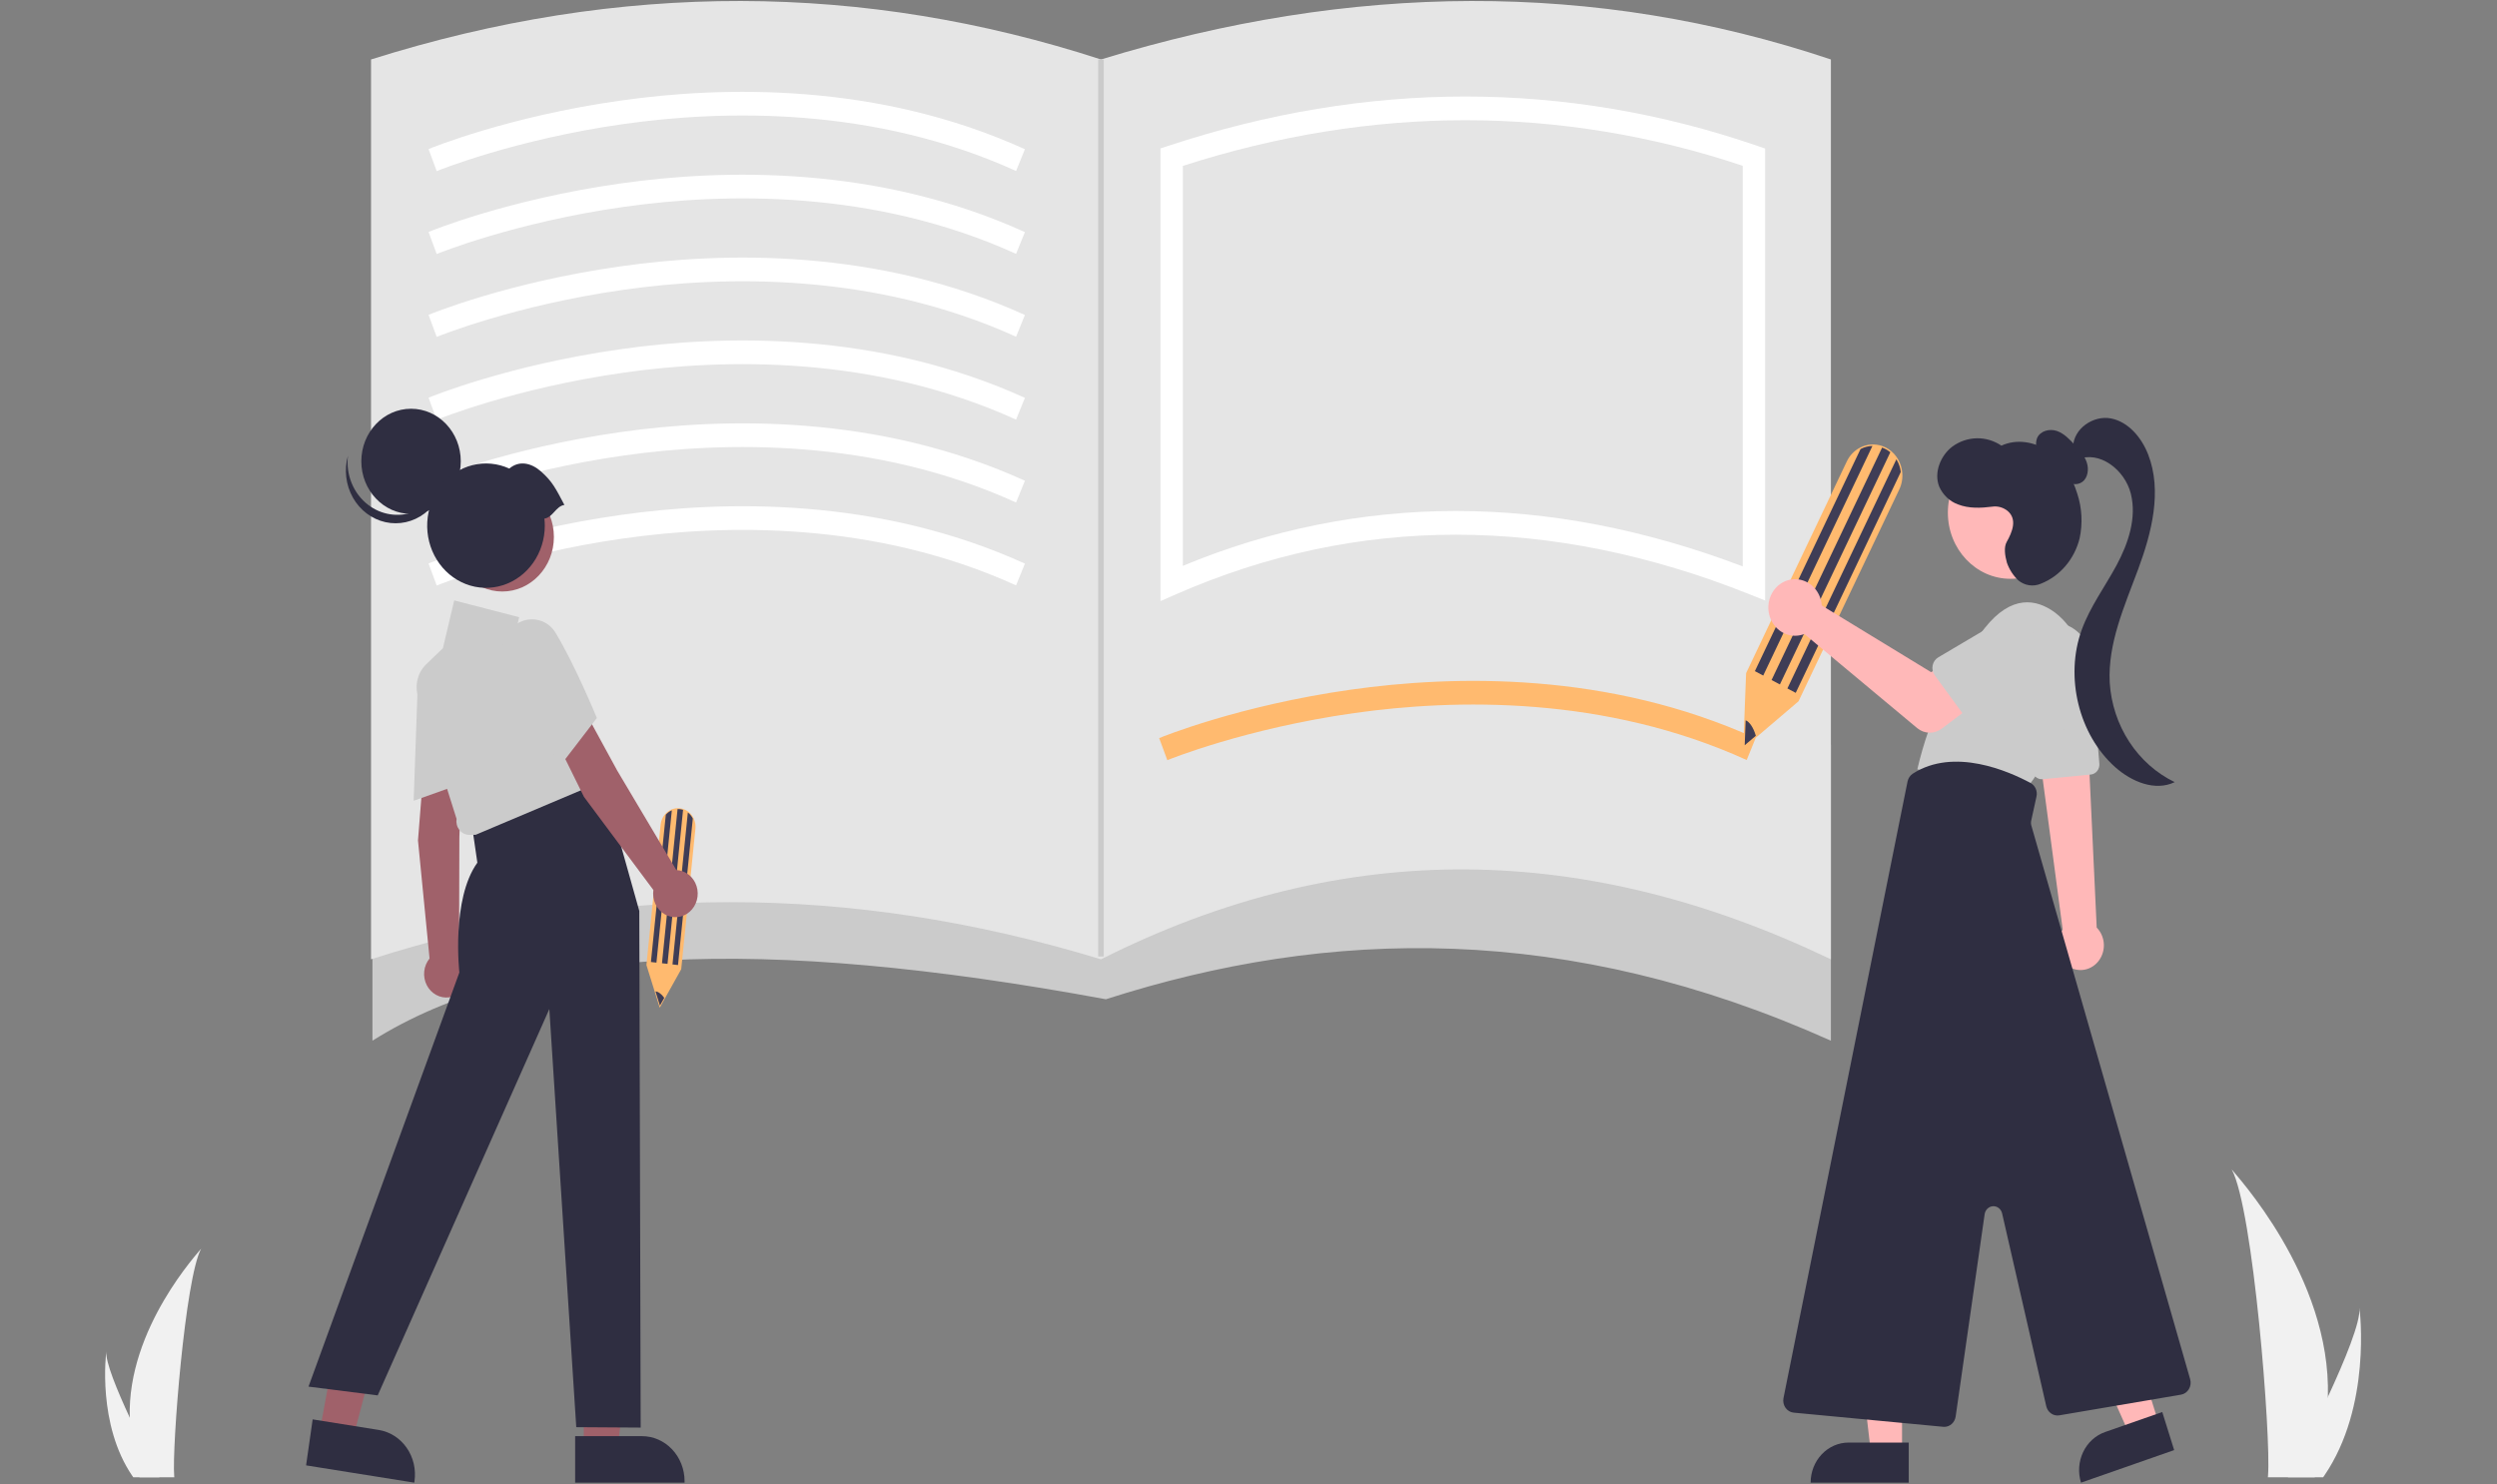 <svg width="735" height="437" viewBox="0 0 735 437" fill="none" xmlns="http://www.w3.org/2000/svg">
<rect x="0" y="0" width="735" height="437" fill="#808080" stroke="none"/>
<g clip-path="url(#clip0)">
<path d="M685.214 411.249C685.015 419.108 683.77 426.899 681.516 434.391C681.466 434.565 681.41 434.736 681.356 434.91H667.556C667.57 434.754 667.585 434.58 667.6 434.391C668.52 423.204 663.263 355.928 656.92 344.284C657.476 345.228 686.284 375.702 685.214 411.249Z" fill="#F1F1F1"/>
<path d="M684.179 434.391C684.063 434.565 683.943 434.739 683.82 434.91H673.467C673.545 434.762 673.636 434.588 673.742 434.391C675.452 431.127 680.514 421.367 685.213 411.249C690.261 400.376 694.896 389.09 694.506 385.006C694.627 385.926 698.121 414.01 684.179 434.391Z" fill="#F1F1F1"/>
<path d="M38.192 417.337C38.34 423.174 39.265 428.96 40.939 434.525C40.976 434.654 41.017 434.781 41.057 434.91H51.307C51.296 434.794 51.285 434.665 51.274 434.525C50.591 426.216 54.495 376.251 59.206 367.603C58.793 368.304 37.398 390.937 38.192 417.337Z" fill="#F1F1F1"/>
<path d="M38.961 434.525C39.047 434.654 39.136 434.783 39.228 434.91H46.917C46.859 434.8 46.791 434.671 46.713 434.525C45.443 432.1 41.683 424.852 38.193 417.337C34.444 409.262 31.002 400.88 31.292 397.847C31.202 398.53 28.607 419.388 38.961 434.525Z" fill="#F1F1F1"/>
<path d="M538.929 306.377C461.517 271.683 391.483 273.002 325.515 294.178C223.874 275.405 154.274 278.31 109.63 306.377V219.237H538.929V306.377Z" fill="#CBCBCB"/>
<path d="M538.929 282.414C467.611 248.239 396.379 246.033 324.073 282.414C250.015 259.863 178.421 260.099 109.218 282.414V17.506C182.795 -5.718 254.367 -5.16 324.073 17.506C397.706 -5.082 469.389 -5.798 538.929 17.506V282.414Z" fill="#E5E5E5"/>
<path d="M128.545 50.381L126.146 43.887C127.086 43.499 149.553 34.313 182.526 29.628C213.011 25.295 258.429 24.261 301.686 43.931L299.082 50.336C257.271 31.323 213.196 32.325 183.583 36.511C151.351 41.07 128.769 50.288 128.545 50.381Z" fill="white"/>
<path d="M128.545 74.78L126.146 68.287C127.086 67.898 149.553 58.713 182.526 54.027C213.011 49.695 258.429 48.66 301.686 68.331L299.082 74.735C257.271 55.723 213.196 56.723 183.583 60.911C151.351 65.469 128.769 74.687 128.545 74.78Z" fill="white"/>
<path d="M128.545 99.18L126.146 92.686C127.086 92.298 149.553 83.112 182.526 78.427C213.011 74.094 258.429 73.059 301.686 92.73L299.082 99.135C257.271 80.122 213.196 81.123 183.583 85.31C151.351 89.868 128.769 99.087 128.545 99.18Z" fill="white"/>
<path d="M128.545 123.579L126.146 117.085C127.086 116.697 149.553 107.511 182.526 102.826C213.011 98.494 258.429 97.458 301.686 117.13L299.082 123.534C257.271 104.522 213.196 105.522 183.583 109.71C151.351 114.268 128.769 123.486 128.545 123.579Z" fill="white"/>
<path d="M128.545 147.978L126.146 141.485C127.086 141.096 149.553 131.911 182.526 127.225C213.011 122.893 258.429 121.858 301.686 141.529L299.082 147.934C257.271 128.921 213.196 129.922 183.583 134.109C151.351 138.667 128.769 147.886 128.545 147.978Z" fill="white"/>
<path d="M128.545 172.378L126.146 165.884C127.086 165.496 149.553 156.31 182.526 151.625C213.011 147.293 258.429 146.258 301.686 165.929L299.082 172.333C257.271 153.32 213.196 154.322 183.583 158.508C151.351 163.067 128.769 172.285 128.545 172.378Z" fill="white"/>
<path d="M343.606 223.791L341.207 217.297C342.148 216.909 364.615 207.723 397.588 203.038C428.072 198.706 473.49 197.671 516.747 217.342L514.143 223.746C472.333 204.733 428.258 205.735 398.645 209.921C366.413 214.48 343.831 223.698 343.606 223.791Z" fill="#FFBA6F"/>
<path d="M341.583 176.964V43.7L343.896 42.935C402.518 23.57 460.855 23.574 517.287 42.947L519.565 43.729V176.786L515.106 175.006C456.38 151.566 399.532 151.552 346.142 174.965L341.583 176.964ZM428.566 150.429C456.158 150.429 484.293 155.868 512.973 166.746V48.807C459.32 30.913 403.896 30.922 348.175 48.835V166.585C373.778 155.917 401.049 150.437 428.566 150.429Z" fill="white"/>
<path d="M513.11 220.338L513.974 198.16L543.593 135.881C544.428 134.11 545.79 132.678 547.469 131.805C548.497 131.263 549.617 130.943 550.764 130.864C551.91 130.784 553.06 130.948 554.147 131.344C555.405 131.803 556.546 132.563 557.48 133.565C558.415 134.566 559.118 135.783 559.535 137.12C559.714 137.697 559.84 138.291 559.91 138.893C560.121 140.682 559.822 142.496 559.052 144.103L529.392 206.466L513.11 220.338Z" fill="#FFBA6F"/>
<path d="M551.157 131.281L519.006 198.885L516.554 197.581L547.651 132.196C548.741 131.619 549.939 131.307 551.157 131.281Z" fill="#3F3D56"/>
<path d="M559.502 138.948L528.575 203.975L526.124 202.672L558.209 135.208C558.604 135.844 558.918 136.533 559.144 137.256C559.314 137.807 559.434 138.373 559.502 138.948Z" fill="#3F3D56"/>
<path d="M556.423 133.146L523.916 201.497L521.464 200.193L554.012 131.756C554.359 131.882 554.697 132.032 555.025 132.207C555.519 132.47 555.987 132.785 556.423 133.146Z" fill="#3F3D56"/>
<path d="M516.829 216.611L513.557 219.398L513.832 212.052C514.955 212.464 516.171 214.252 516.829 216.611Z" fill="#3F3D56"/>
<path d="M194.194 296.665L190.278 284.103L194.45 242.797C194.564 241.625 195.04 240.524 195.803 239.665C196.269 239.134 196.831 238.707 197.454 238.409C198.078 238.11 198.752 237.946 199.437 237.927C200.229 237.904 201.016 238.074 201.736 238.426C202.456 238.777 203.09 239.3 203.587 239.953C203.801 240.235 203.989 240.539 204.148 240.859C204.62 241.81 204.813 242.888 204.702 243.955L200.525 285.317L194.194 296.665Z" fill="#FFBA6F"/>
<path d="M197.757 238.555L193.228 283.392L191.602 283.208L195.982 239.842C196.476 239.279 197.082 238.839 197.757 238.555Z" fill="#3F3D56"/>
<path d="M203.931 240.98L199.575 284.109L197.949 283.925L202.469 239.181C202.815 239.448 203.127 239.763 203.396 240.116C203.6 240.385 203.78 240.675 203.931 240.98Z" fill="#3F3D56"/>
<path d="M201.063 238.427L196.485 283.76L194.859 283.576L199.443 238.186C199.662 238.179 199.88 238.188 200.097 238.213C200.425 238.251 200.749 238.322 201.063 238.427Z" fill="#3F3D56"/>
<path d="M195.529 293.762L194.257 296.041L192.953 291.883C193.661 291.864 194.694 292.592 195.529 293.762Z" fill="#3F3D56"/>
<path d="M618.356 281.934C617.91 282.759 617.314 283.483 616.604 284.065C615.893 284.646 615.081 285.074 614.214 285.324C612.462 285.829 610.593 285.577 609.018 284.624C607.442 283.671 606.289 282.096 605.812 280.244C605.335 278.392 605.573 276.415 606.474 274.749C606.489 274.721 606.504 274.693 606.52 274.665C606.711 274.325 606.927 274.002 607.165 273.698L601.408 230.305L601.236 229.005L600.066 220.151L599.894 218.875L600.531 218.906L611.685 219.445L614.675 219.588L615.05 227.666L617.171 273.079C618.28 274.201 618.999 275.683 619.214 277.29C619.429 278.896 619.126 280.531 618.356 281.934H618.356Z" fill="#FFB8B8"/>
<path d="M601.269 229.398L615.432 228.025C616.166 227.951 616.844 227.573 617.316 226.974C617.788 226.374 618.017 225.602 617.953 224.824L615.33 193.678C615.077 190.678 613.707 187.907 611.522 185.975C609.337 184.043 606.516 183.108 603.679 183.376C600.842 183.644 598.223 185.093 596.396 187.403C594.569 189.714 593.685 192.697 593.938 195.697C593.956 195.912 593.98 196.126 594.01 196.339L598.257 226.889C598.354 227.589 598.686 228.229 599.192 228.692C599.698 229.155 600.345 229.41 601.014 229.411C601.099 229.413 601.184 229.408 601.269 229.398Z" fill="#CBCBCB"/>
<path d="M612.004 204.236C613.436 199.945 613.503 195.276 612.193 190.941C610.883 186.607 608.269 182.844 604.749 180.226C599.408 176.362 592.1 174.975 584.229 184.884C574.705 196.98 567.912 211.213 564.366 226.5L596.597 232.049C596.597 232.049 607.558 217.88 612.004 204.236Z" fill="#CBCBCB"/>
<path d="M559.874 427.464H550.684L546.313 389.979H559.875L559.874 427.464Z" fill="#FFB8B8"/>
<path d="M532.964 436.488H561.845V424.687H544.122C541.163 424.687 538.325 425.93 536.232 428.143C534.139 430.356 532.964 433.358 532.964 436.488Z" fill="#2F2E41"/>
<path d="M635.426 418.988L626.701 422.039L611.424 387.899L624.302 383.397L635.426 418.988Z" fill="#FFB8B8"/>
<path d="M612.551 436.488L639.973 426.902L636.471 415.698L619.644 421.58C616.834 422.562 614.508 424.684 613.178 427.48C611.848 430.276 611.622 433.516 612.551 436.488Z" fill="#2F2E41"/>
<path d="M591.771 170.398C601.938 170.398 610.181 161.681 610.181 150.928C610.181 140.176 601.938 131.459 591.771 131.459C581.603 131.459 573.361 140.176 573.361 150.928C573.361 161.681 581.603 170.398 591.771 170.398Z" fill="#FFB8B8"/>
<path d="M575.651 417.03L584.185 357.463C584.276 356.827 584.573 356.245 585.026 355.815C585.478 355.385 586.057 355.135 586.664 355.107C587.272 355.079 587.87 355.275 588.356 355.661C588.842 356.047 589.186 356.6 589.329 357.225L602.325 413.992C602.53 414.861 603.034 415.619 603.74 416.115C604.445 416.612 605.301 416.811 606.138 416.675L641.986 410.582C642.462 410.502 642.915 410.314 643.317 410.033C643.718 409.751 644.057 409.382 644.312 408.951C644.568 408.519 644.732 408.034 644.796 407.529C644.859 407.025 644.819 406.512 644.68 406.024L597.936 243.045C597.803 242.582 597.788 242.09 597.89 241.619L599.446 234.484C599.617 233.711 599.538 232.899 599.222 232.179C598.906 231.459 598.371 230.871 597.702 230.51C591.337 227.075 575.215 219.934 563.049 227.756C562.654 228.011 562.312 228.348 562.044 228.747C561.776 229.145 561.588 229.598 561.491 230.076L524.975 411.58C524.875 412.074 524.876 412.584 524.977 413.077C525.078 413.571 525.277 414.035 525.56 414.441C525.844 414.847 526.205 415.185 526.621 415.433C527.037 415.68 527.498 415.831 527.973 415.876L572.015 420.047C572.115 420.057 572.215 420.061 572.315 420.061C573.121 420.06 573.901 419.753 574.512 419.197C575.124 418.641 575.527 417.872 575.649 417.029L575.651 417.03Z" fill="#2F2E41"/>
<path d="M603.978 137.173C602.591 136.29 601.359 135.158 600.339 133.827C599.836 133.155 599.504 132.357 599.377 131.51C599.25 130.663 599.331 129.796 599.612 128.992C600.542 126.822 603.306 126.138 605.448 126.875C607.59 127.611 609.245 129.389 610.81 131.102C612.188 132.608 613.606 134.187 614.258 136.168C614.909 138.149 614.576 140.661 612.949 141.864C611.353 143.043 609.057 142.561 607.522 141.294C606.073 139.909 604.917 138.215 604.13 136.324L603.978 137.173Z" fill="#2F2E41"/>
<path d="M610.214 131.625C610.316 126.14 616.228 122.206 621.335 123.178C626.442 124.151 630.367 128.755 632.331 133.833C636.482 144.562 633.367 156.805 629.367 167.602C625.367 178.399 620.417 189.353 621.001 200.929C621.396 207.186 623.381 213.215 626.748 218.377C630.114 223.54 634.736 227.645 640.126 230.259C634.363 233.022 627.475 230.168 622.632 225.861C611.877 216.297 607.726 199.269 612.767 185.399C615.253 178.557 619.635 172.704 623.056 166.33C626.477 159.956 628.988 152.443 627.221 145.356C625.454 138.268 617.937 132.531 611.511 135.272L610.214 131.625Z" fill="#2F2E41"/>
<path d="M590.667 159.568C592.272 156.7 593.89 152.935 590.958 150.427C590.32 149.907 589.59 149.527 588.811 149.309C588.032 149.091 587.22 149.04 586.423 149.159C583.116 149.581 579.514 149.754 576.313 148.484C575.112 148.047 574.007 147.359 573.062 146.462C572.118 145.564 571.353 144.475 570.815 143.259C569.165 139.118 571.231 134.086 574.686 131.468C576.8 129.925 579.297 129.076 581.865 129.028C584.433 128.98 586.957 129.735 589.121 131.198C593.596 129.108 599.025 130.038 603.091 132.915C607.156 135.793 609.938 140.4 611.449 145.321C612.841 149.556 613.081 154.119 612.141 158.491C611.385 161.533 609.946 164.337 607.948 166.666C605.95 168.995 603.45 170.781 600.661 171.871C599.574 172.325 598.394 172.468 597.239 172.287C596.084 172.106 594.994 171.607 594.078 170.841C592.59 169.429 591.447 167.658 590.747 165.677C590.136 163.508 589.81 161.1 590.667 159.568Z" fill="#2F2E41"/>
<path d="M536.052 176.941C536.144 177.368 536.204 177.803 536.231 178.241L568.43 197.885L576.256 193.12L584.6 204.672L571.52 214.531C570.463 215.328 569.19 215.741 567.893 215.707C566.595 215.674 565.343 215.196 564.324 214.346L531.118 186.644C529.619 187.231 527.987 187.322 526.438 186.904C524.889 186.486 523.498 185.579 522.448 184.304C521.399 183.029 520.741 181.446 520.563 179.767C520.385 178.087 520.695 176.389 521.451 174.9C522.208 173.411 523.375 172.201 524.798 171.43C526.22 170.66 527.831 170.366 529.416 170.588C531.001 170.809 532.484 171.536 533.668 172.671C534.853 173.805 535.683 175.295 536.047 176.941L536.052 176.941Z" fill="#FFB8B8"/>
<path d="M569.507 198.816L579.914 213.08C580.21 213.485 580.586 213.818 581.014 214.057C581.443 214.295 581.915 214.433 582.399 214.461C582.882 214.489 583.366 214.406 583.817 214.219C584.268 214.032 584.675 213.744 585.011 213.375L596.792 200.438C597.783 199.663 598.62 198.688 599.254 197.57C599.888 196.452 600.308 195.213 600.488 193.924C600.669 192.634 600.607 191.32 600.306 190.055C600.006 188.791 599.472 187.602 598.736 186.556C598 185.51 597.076 184.629 596.017 183.961C594.959 183.293 593.786 182.853 592.566 182.666C591.346 182.479 590.103 182.548 588.909 182.869C587.714 183.191 586.591 183.759 585.604 184.54C585.503 184.62 585.402 184.702 585.304 184.787L570.528 193.524C570.105 193.774 569.738 194.118 569.452 194.532C569.166 194.946 568.968 195.42 568.871 195.922C568.774 196.424 568.78 196.943 568.89 197.442C568.999 197.942 569.209 198.41 569.505 198.816H569.507Z" fill="#CBCBCB"/>
<path d="M171.845 426.247L181.834 426.247L186.587 385.499L171.843 385.5L171.845 426.247Z" fill="#A0616A"/>
<path d="M169.297 422.798L188.97 422.797H188.971C192.295 422.797 195.484 424.194 197.835 426.681C200.186 429.167 201.507 432.539 201.508 436.056V436.486L169.297 436.488L169.297 422.798Z" fill="#2F2E41"/>
<path d="M94.064 421.674L103.941 423.253L114.4 383.714L101.451 381.384L94.064 421.674Z" fill="#A0616A"/>
<path d="M92.031 417.861L111.483 420.97L111.484 420.97C114.772 421.496 117.727 423.382 119.7 426.212C121.673 429.042 122.503 432.585 122.006 436.062L121.945 436.488L90.097 431.397L92.031 417.861Z" fill="#2F2E41"/>
<path d="M124.864 224.309L135.955 227.382L135.217 246.399L135.126 281.024C136.219 281.823 137.056 282.954 137.528 284.268C137.999 285.582 138.083 287.016 137.767 288.381C137.451 289.745 136.751 290.977 135.759 291.911C134.767 292.846 133.53 293.44 132.211 293.616C130.893 293.791 129.556 293.539 128.376 292.892C127.196 292.246 126.23 291.237 125.604 289.997C124.979 288.757 124.724 287.346 124.874 285.95C125.023 284.553 125.57 283.238 126.442 282.178L123.034 247.426L124.864 224.309Z" fill="#A0616A"/>
<path d="M122.933 202.526C122.994 200.688 123.554 198.908 124.547 197.398C125.54 195.888 126.922 194.712 128.53 194.011C130.035 193.299 131.704 193.067 133.331 193.344C134.959 193.62 136.475 194.394 137.693 195.569C138.568 196.396 139.262 197.415 139.727 198.556C140.192 199.696 140.416 200.929 140.383 202.17C140.412 213.311 138.034 229.549 138.01 229.712L137.972 229.97L121.76 235.744L122.933 202.526Z" fill="#CBCBCB"/>
<path d="M151.921 234.15L176.718 227.362L188.18 268.188L188.588 420.279L169.625 420.153L161.699 297.055L111.18 410.8L90.81 408.215L135.217 286.284C135.217 286.284 132.773 264.741 140.514 253.97L138.884 242.767L151.921 234.15Z" fill="#2F2E41"/>
<path d="M135.201 244.308C134.854 243.862 134.602 243.343 134.462 242.785C134.323 242.227 134.298 241.644 134.39 241.075L123.079 205.19C122.551 203.513 122.495 201.709 122.918 199.999C123.341 198.288 124.224 196.744 125.46 195.554L130.371 190.834L133.698 176.758L152.823 181.702L151.247 188.368L159.903 186.704L178.133 229.644L140.026 245.753L138.15 245.784C137.585 245.785 137.028 245.653 136.518 245.398C136.008 245.142 135.558 244.77 135.201 244.308Z" fill="#CBCBCB"/>
<path d="M161.746 214.009L172.673 210.336L181.662 226.826L199.085 256.141C200.413 256.198 201.693 256.681 202.755 257.525C203.818 258.368 204.613 259.533 205.036 260.865C205.459 262.197 205.489 263.634 205.123 264.984C204.758 266.335 204.012 267.537 202.987 268.43C201.961 269.323 200.703 269.866 199.38 269.987C198.056 270.108 196.729 269.801 195.574 269.107C194.418 268.412 193.49 267.364 192.911 266.099C192.331 264.834 192.129 263.414 192.33 262.025L171.884 234.581L161.746 214.009Z" fill="#A0616A"/>
<path d="M149.104 196.69C148.227 195.102 147.801 193.281 147.876 191.444C147.952 189.607 148.526 187.831 149.531 186.33C150.443 184.878 151.736 183.739 153.252 183.053C154.767 182.367 156.439 182.164 158.062 182.468C159.22 182.672 160.322 183.141 161.291 183.842C162.26 184.543 163.072 185.458 163.672 186.526C169.328 195.924 175.526 210.993 175.588 211.144L175.686 211.384L164.902 225.428L149.104 196.69Z" fill="#CBCBCB"/>
<path d="M147.848 174.139C156.24 174.139 163.043 166.944 163.043 158.069C163.043 149.194 156.24 141.999 147.848 141.999C139.456 141.999 132.653 149.194 132.653 158.069C132.653 166.944 139.456 174.139 147.848 174.139Z" fill="#A0616A"/>
<path d="M120.994 151.291C129.078 151.291 135.631 144.36 135.631 135.811C135.631 127.262 129.078 120.332 120.994 120.332C112.911 120.332 106.357 127.262 106.357 135.811C106.357 144.36 112.911 151.291 120.994 151.291Z" fill="#2F2E41"/>
<path d="M108.369 148.629C110.264 150.077 112.459 151.024 114.77 151.392C117.082 151.759 119.443 151.535 121.656 150.739C123.869 149.943 125.87 148.599 127.491 146.817C129.112 145.036 130.305 142.87 130.973 140.501C130.72 142.624 130.054 144.669 129.017 146.506C127.979 148.344 126.593 149.934 124.945 151.176C123.298 152.418 121.424 153.285 119.444 153.723C117.463 154.16 115.418 154.159 113.438 153.719C111.458 153.279 109.585 152.409 107.939 151.165C106.293 149.921 104.908 148.329 103.873 146.491C102.837 144.652 102.174 142.607 101.924 140.483C101.673 138.36 101.842 136.204 102.42 134.153C102.092 136.909 102.471 139.707 103.518 142.254C104.565 144.801 106.24 147.003 108.369 148.629Z" fill="#2F2E41"/>
<path d="M166.133 148.646C163.578 143.809 162.6 141.788 159.306 138.846C156.392 136.244 152.809 135.48 149.918 137.945C146.499 136.383 142.694 136.028 139.069 136.935C135.444 137.841 132.192 139.96 129.796 142.977C127.401 145.994 125.989 149.747 125.771 153.68C125.553 157.612 126.541 161.514 128.587 164.806C130.633 168.098 133.629 170.604 137.129 171.952C140.629 173.3 144.447 173.418 148.015 172.289C151.584 171.159 154.713 168.843 156.937 165.683C159.162 162.523 160.363 158.688 160.363 154.749C160.36 154.057 160.321 153.366 160.245 152.679C162.757 152.306 163.621 149.02 166.133 148.646Z" fill="#2F2E41"/>
<path d="M324.897 17.506H323.249V281.576H324.897V17.506Z" fill="#CBCBCB"/>
</g>
<defs>
<clipPath id="clip0">
<rect width="735" height="436.357" fill="white" transform="translate(0 0.296)"/>
</clipPath>
</defs>
</svg>
